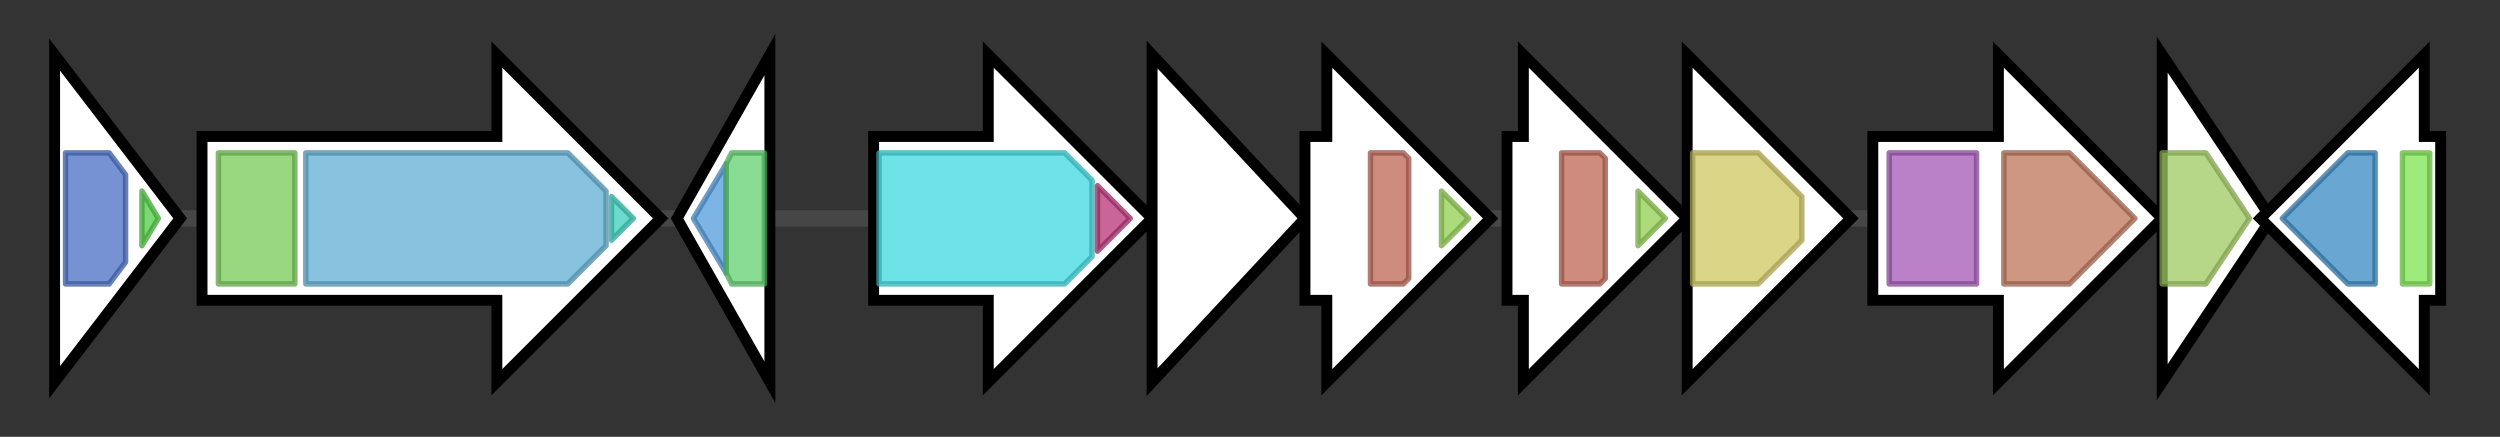 <svg version="1.1" baseProfile="full" xmlns="http://www.w3.org/2000/svg" width="457.867" height="80">
	<rect width="100%" height="100%" fill="#333333" stroke="none"/>
	<g>
		<line x1="10" y1="40.0" x2="447.867" y2="40.0" style="stroke:rgb(70,70,70); stroke-width:3 "/>
		<g>
			<title>cupC2 (PA0993)
chaperone CupC2</title>
			<polygon class="cupC2 (PA0993)
chaperone CupC2" points="10,10 33,40 10,70" fill="rgb(255,255,255)" fill-opacity="1.0" stroke="rgb(0,0,0)" stroke-width="2"  />
			<g>
				<title>PapD_N (PF00345)
"Pili and flagellar-assembly chaperone, PapD N-terminal domain"</title>
				<polygon class="PF00345" points="12,28 20,28 23,32 23,48 20,52 12,52" stroke-linejoin="round" width="11" height="24" fill="rgb(72,109,195)" stroke="rgb(57,87,156)" stroke-width="1" opacity="0.75" />
			</g>
			<g>
				<title>PapD_C (PF02753)
"Pili assembly chaperone PapD, C-terminal domain"</title>
				<polygon class="PF02753" points="26,35 29,40 26,45" stroke-linejoin="round" width="6" height="24" fill="rgb(79,204,67)" stroke="rgb(63,163,53)" stroke-width="1" opacity="0.75" />
			</g>
		</g>
		<g>
			<title>cupC3 (PA0994)
usher CupC3</title>
			<polygon class="cupC3 (PA0994)
usher CupC3" points="37,25 91,25 91,10 121,40 91,70 91,55 37,55" fill="rgb(255,255,255)" fill-opacity="1.0" stroke="rgb(0,0,0)" stroke-width="2"  />
			<g>
				<title>PapC_N (PF13954)
"PapC N-terminal domain"</title>
				<rect class="PF13954" x="40" y="28" stroke-linejoin="round" width="14" height="24" fill="rgb(119,201,87)" stroke="rgb(95,160,69)" stroke-width="1" opacity="0.75" />
			</g>
			<g>
				<title>Usher (PF00577)
"Outer membrane usher protein"</title>
				<polygon class="PF00577" points="56,28 104,28 111,35 111,45 104,52 56,52" stroke-linejoin="round" width="55" height="24" fill="rgb(95,174,210)" stroke="rgb(76,139,168)" stroke-width="1" opacity="0.75" />
			</g>
			<g>
				<title>PapC_C (PF13953)
"PapC C-terminal domain"</title>
				<polygon class="PF13953" points="112,36 116,40 112,44" stroke-linejoin="round" width="6" height="24" fill="rgb(56,207,188)" stroke="rgb(44,165,150)" stroke-width="1" opacity="0.75" />
			</g>
		</g>
		<g>
			<title>ogt (PA0995)
methylated-DNA--protein-cysteine methyltransferase</title>
			<polygon class="ogt (PA0995)
methylated-DNA--protein-cysteine methyltransferase" points="124,40 141,10 141,70" fill="rgb(255,255,255)" fill-opacity="1.0" stroke="rgb(0,0,0)" stroke-width="2"  />
			<g>
				<title>DNA_binding_1 (PF01035)
"6-O-methylguanine DNA methyltransferase, DNA binding domain"</title>
				<polygon class="PF01035" points="127,40 133,30 133,50" stroke-linejoin="round" width="8" height="24" fill="rgb(79,155,220)" stroke="rgb(63,123,176)" stroke-width="1" opacity="0.75" />
			</g>
			<g>
				<title>Methyltransf_1N (PF02870)
"6-O-methylguanine DNA methyltransferase, ribonuclease-like domain"</title>
				<polygon class="PF02870" points="133,30 134,28 140,28 140,52 134,52 133,50" stroke-linejoin="round" width="7" height="24" fill="rgb(96,209,110)" stroke="rgb(76,167,88)" stroke-width="1" opacity="0.75" />
			</g>
		</g>
		<g>
			<title>pqsA (PA0996)
probable coenzyme A ligase</title>
			<polygon class="pqsA (PA0996)
probable coenzyme A ligase" points="160,25 181,25 181,10 211,40 181,70 181,55 160,55" fill="rgb(255,255,255)" fill-opacity="1.0" stroke="rgb(0,0,0)" stroke-width="2"  />
			<g>
				<title>AMP-binding (PF00501)
"AMP-binding enzyme"</title>
				<polygon class="PF00501" points="161,28 195,28 200,33 200,47 195,52 161,52" stroke-linejoin="round" width="39" height="24" fill="rgb(60,217,223)" stroke="rgb(48,173,178)" stroke-width="1" opacity="0.75" />
			</g>
			<g>
				<title>AMP-binding_C (PF13193)
"AMP-binding enzyme C-terminal domain"</title>
				<polygon class="PF13193" points="201,34 207,40 201,46" stroke-linejoin="round" width="8" height="24" fill="rgb(182,50,118)" stroke="rgb(145,39,94)" stroke-width="1" opacity="0.75" />
			</g>
		</g>
		<g>
			<title>pqsB (PA0997)
PqsB</title>
			<polygon class="pqsB (PA0997)
PqsB" points="211,10 239,40 211,70" fill="rgb(255,255,255)" fill-opacity="1.0" stroke="rgb(0,0,0)" stroke-width="2"  />
		</g>
		<g>
			<title>pqsC (PA0998)
PqsC</title>
			<polygon class="pqsC (PA0998)
PqsC" points="239,25 243,25 243,10 273,40 243,70 243,55 239,55" fill="rgb(255,255,255)" fill-opacity="1.0" stroke="rgb(0,0,0)" stroke-width="2"  />
			<g>
				<title>ACP_syn_III (PF08545)
"3-Oxoacyl-[acyl-carrier-protein (ACP)] synthase III"</title>
				<polygon class="PF08545" points="251,28 257,28 258,29 258,51 257,52 251,52" stroke-linejoin="round" width="7" height="24" fill="rgb(189,102,84)" stroke="rgb(151,81,67)" stroke-width="1" opacity="0.75" />
			</g>
			<g>
				<title>ACP_syn_III_C (PF08541)
"3-Oxoacyl-[acyl-carrier-protein (ACP)] synthase III C terminal"</title>
				<polygon class="PF08541" points="264,35 269,40 264,45" stroke-linejoin="round" width="8" height="24" fill="rgb(146,207,81)" stroke="rgb(116,165,64)" stroke-width="1" opacity="0.75" />
			</g>
		</g>
		<g>
			<title>pqsD (PA0999)
3-oxoacyl-[acyl-carrier-protein] synthase III</title>
			<polygon class="pqsD (PA0999)
3-oxoacyl-[acyl-carrier-protein] synthase III" points="276,25 279,25 279,10 309,40 279,70 279,55 276,55" fill="rgb(255,255,255)" fill-opacity="1.0" stroke="rgb(0,0,0)" stroke-width="2"  />
			<g>
				<title>ACP_syn_III (PF08545)
"3-Oxoacyl-[acyl-carrier-protein (ACP)] synthase III"</title>
				<polygon class="PF08545" points="286,28 293,28 294,29 294,51 293,52 286,52" stroke-linejoin="round" width="8" height="24" fill="rgb(189,102,84)" stroke="rgb(151,81,67)" stroke-width="1" opacity="0.75" />
			</g>
			<g>
				<title>ACP_syn_III_C (PF08541)
"3-Oxoacyl-[acyl-carrier-protein (ACP)] synthase III C terminal"</title>
				<polygon class="PF08541" points="300,35 305,40 300,45" stroke-linejoin="round" width="8" height="24" fill="rgb(146,207,81)" stroke="rgb(116,165,64)" stroke-width="1" opacity="0.75" />
			</g>
		</g>
		<g>
			<title>pqsE (PA1000)
Quinolone signal response protein</title>
			<polygon class="pqsE (PA1000)
Quinolone signal response protein" points="309,25 309,25 309,10 339,40 309,70 309,55 309,55" fill="rgb(255,255,255)" fill-opacity="1.0" stroke="rgb(0,0,0)" stroke-width="2"  />
			<g>
				<title>Lactamase_B (PF00753)
"Metallo-beta-lactamase superfamily"</title>
				<polygon class="PF00753" points="310,28 322,28 330,36 330,44 322,52 310,52" stroke-linejoin="round" width="20" height="24" fill="rgb(206,198,96)" stroke="rgb(164,158,76)" stroke-width="1" opacity="0.75" />
			</g>
		</g>
		<g>
			<title>phnA (PA1001)
anthranilate synthase component I</title>
			<polygon class="phnA (PA1001)
anthranilate synthase component I" points="343,25 366,25 366,10 396,40 366,70 366,55 343,55" fill="rgb(255,255,255)" fill-opacity="1.0" stroke="rgb(0,0,0)" stroke-width="2"  />
			<g>
				<title>Anth_synt_I_N (PF04715)
"Anthranilate synthase component I, N terminal region"</title>
				<rect class="PF04715" x="346" y="28" stroke-linejoin="round" width="16" height="24" fill="rgb(163,87,183)" stroke="rgb(130,69,146)" stroke-width="1" opacity="0.75" />
			</g>
			<g>
				<title>Chorismate_bind (PF00425)
"chorismate binding enzyme"</title>
				<polygon class="PF00425" points="367,28 379,28 391,40 379,52 367,52" stroke-linejoin="round" width="26" height="24" fill="rgb(188,116,88)" stroke="rgb(150,92,70)" stroke-width="1" opacity="0.75" />
			</g>
		</g>
		<g>
			<title>phnB (PA1002)
anthranilate synthase component II</title>
			<polygon class="phnB (PA1002)
anthranilate synthase component II" points="396,10 416,40 396,70" fill="rgb(255,255,255)" fill-opacity="1.0" stroke="rgb(0,0,0)" stroke-width="2"  />
			<g>
				<title>GATase (PF00117)
"Glutamine amidotransferase class-I"</title>
				<polygon class="PF00117" points="396,28 404,28 412,40 404,52 396,52" stroke-linejoin="round" width="18" height="24" fill="rgb(159,201,96)" stroke="rgb(127,160,76)" stroke-width="1" opacity="0.75" />
			</g>
		</g>
		<g>
			<title>mvfR (PA1003)
Transcriptional regulator MvfR</title>
			<polygon class="mvfR (PA1003)
Transcriptional regulator MvfR" points="447,25 444,25 444,10 414,40 444,70 444,55 447,55" fill="rgb(255,255,255)" fill-opacity="1.0" stroke="rgb(0,0,0)" stroke-width="2"  />
			<g>
				<title>LysR_substrate (PF03466)
"LysR substrate binding domain"</title>
				<polygon class="PF03466" points="418,40 430,28 435,28 435,52 430,52 418,40" stroke-linejoin="round" width="17" height="24" fill="rgb(55,136,195)" stroke="rgb(44,108,156)" stroke-width="1" opacity="0.75" />
			</g>
			<g>
				<title>HTH_1 (PF00126)
"Bacterial regulatory helix-turn-helix protein, lysR family"</title>
				<rect class="PF00126" x="440" y="28" stroke-linejoin="round" width="5" height="24" fill="rgb(125,227,79)" stroke="rgb(99,181,63)" stroke-width="1" opacity="0.75" />
			</g>
		</g>
	</g>
</svg>
